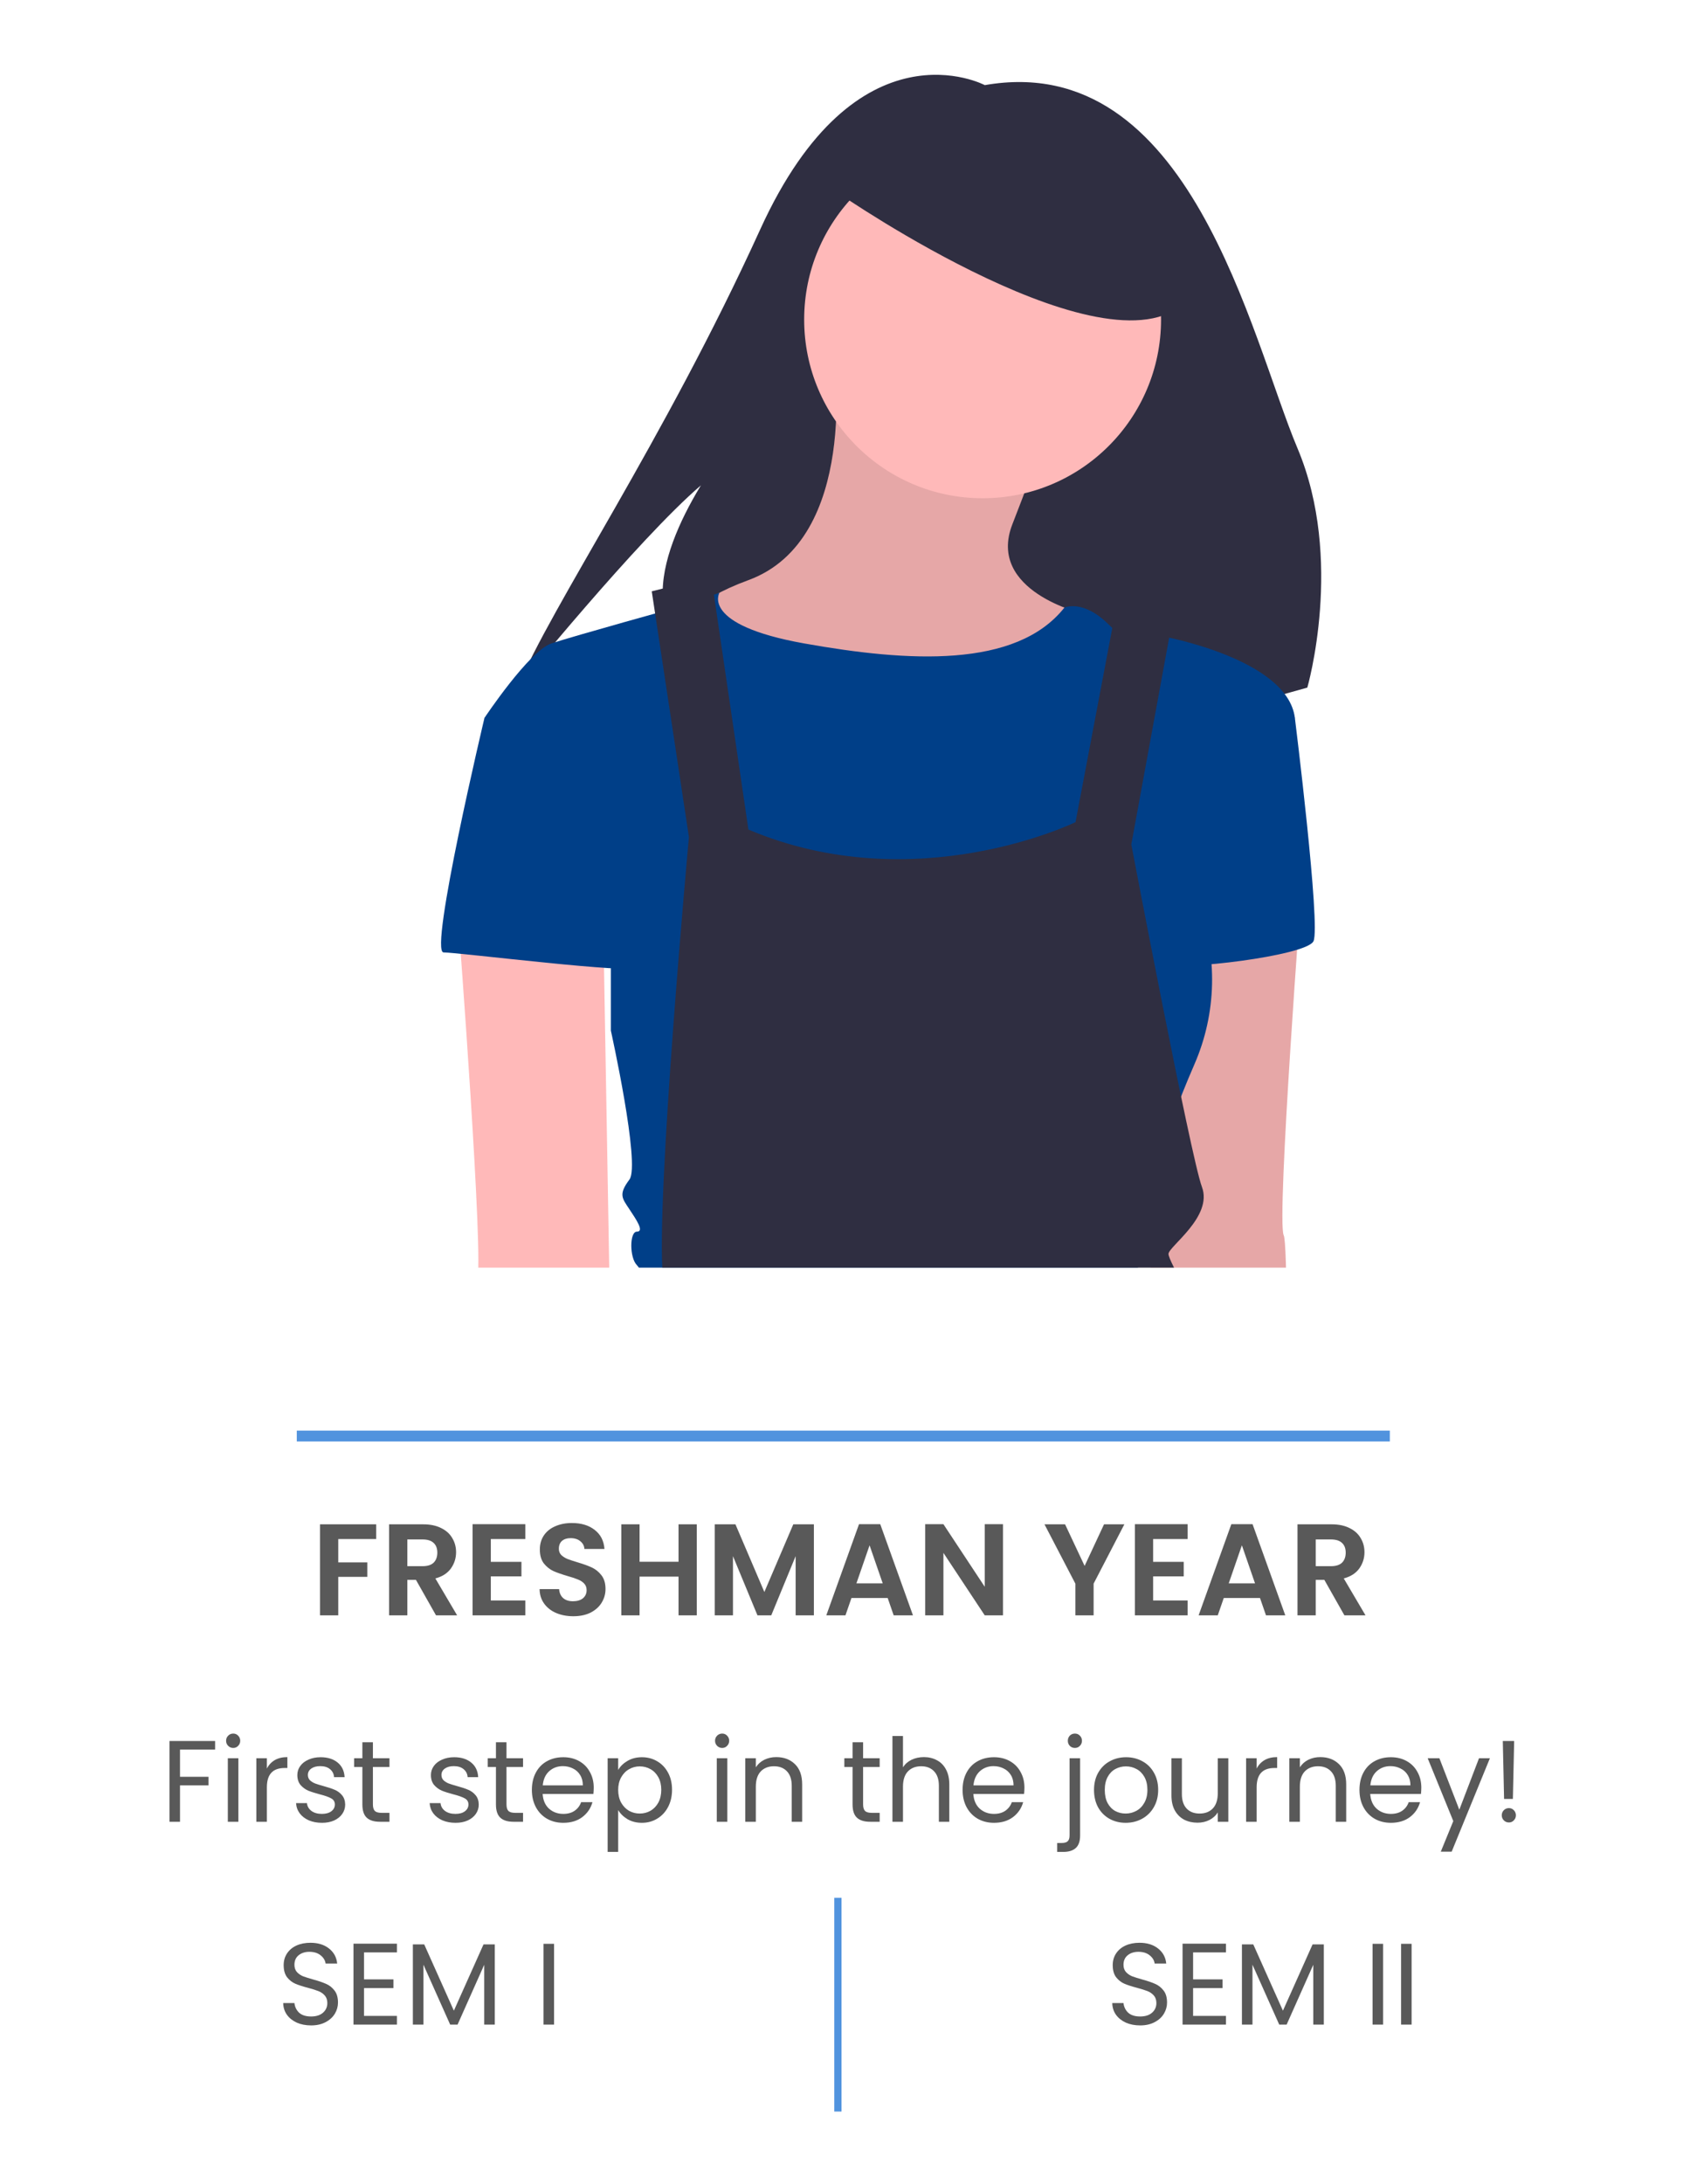 <svg width="465" height="603" viewBox="0 0 465 603" fill="none" xmlns="http://www.w3.org/2000/svg">
<g clip-path="url(#clip0)">
<path d="M272.094 23.503C272.094 23.503 236.727 4.778 210.045 63.339C183.362 121.9 152.228 167.421 143 189.85C143 189.85 176.217 148.943 193.662 134C211.108 119.057 205.536 117.43 205.536 117.43C205.536 117.43 183.353 143.089 183.094 163.281C182.836 183.473 190.801 198.437 186.556 219.623C182.312 240.808 361.203 189.85 361.203 189.85C361.203 189.85 371.433 154.459 358.493 123.787C345.552 93.114 328.898 13.578 272.094 23.503Z" fill="#2F2E41"/>
<path d="M230.402 98.509C230.402 98.509 237.592 148.875 206.779 160.181C175.966 171.488 187.264 186.906 187.264 186.906L233.483 209.52L282.784 194.102L299.218 169.432C299.218 169.432 272.513 163.265 279.703 144.763C286.893 126.261 288.947 120.094 288.947 120.094L230.402 98.509Z" fill="#FFB9B9"/>
<path opacity="0.1" d="M230.402 98.509C230.402 98.509 237.592 148.875 206.779 160.181C175.966 171.488 187.264 186.906 187.264 186.906L233.483 209.52L282.784 194.102L299.218 169.432C299.218 169.432 272.513 163.265 279.703 144.763C286.893 126.261 288.947 120.094 288.947 120.094L230.402 98.509Z" fill="black"/>
<path d="M359.817 242.412C359.817 242.412 352.628 336.977 354.682 341.088C356.736 345.2 354.682 488.075 354.682 488.075C354.682 488.075 369.061 565.166 350.573 569.278C332.085 573.389 336.194 482.936 336.194 482.936L317.706 363.702L319.76 245.495L359.817 242.412Z" fill="#FFB9B9"/>
<path opacity="0.1" d="M359.817 242.412C359.817 242.412 352.628 336.977 354.682 341.088C356.736 345.2 354.682 488.075 354.682 488.075C354.682 488.075 369.061 565.166 350.573 569.278C332.085 573.389 336.194 482.936 336.194 482.936L317.706 363.702L319.76 245.495L359.817 242.412Z" fill="black"/>
<path d="M271.487 137.568C298.715 137.568 320.788 115.479 320.788 88.23C320.788 60.981 298.715 38.892 271.487 38.892C244.259 38.892 222.186 60.981 222.186 88.23C222.186 115.479 244.259 137.568 271.487 137.568Z" fill="#FFB9B9"/>
<path d="M185.209 168.404L198.776 163.664C198.776 163.664 193.426 172.516 222.185 177.655C250.944 182.795 280.727 184.614 294.081 167.772C294.081 167.772 299.218 165.321 306.408 172.516C313.597 179.711 317.706 177.655 317.706 177.655L312.57 204.38L302.299 253.719L288.947 290.722L250.944 282.499L209.86 252.691L194.453 212.603V175.6L185.209 168.404Z" fill="#003F88"/>
<path d="M310.517 182.795L320.788 175.6C320.788 175.6 355.709 181.767 357.764 198.213L331.059 249.607C336.506 263.907 336.137 279.774 330.032 293.806C319.761 317.447 320.788 322.586 320.788 322.586L313.598 353.423L183.156 363.702C183.156 363.702 178.02 351.367 175.966 349.311C173.912 347.256 173.912 340.06 175.966 340.06C178.02 340.06 175.966 336.977 173.912 333.893C171.858 330.809 170.831 329.782 173.912 325.67C176.993 321.559 168.776 284.555 168.776 284.555V244.468L133.855 198.213C133.855 198.213 146.18 179.711 152.343 177.655C158.505 175.6 187.821 167.492 187.821 167.492L194.454 177.267L203.698 251.663L217.05 296.889L273.27 287.33L295.11 250.635L309.49 207.464L310.517 182.795Z" fill="#003F88"/>
<path d="M349.547 192.046L357.764 198.213C357.764 198.213 364.953 255.774 362.899 259.886C360.845 263.997 324.896 268.109 323.869 266.053C322.842 263.997 349.547 192.046 349.547 192.046Z" fill="#003F88"/>
<path d="M126.665 254.746C126.665 254.746 133.855 349.311 131.8 353.423C129.746 357.534 131.8 500.41 131.8 500.41C131.8 500.41 117.421 577.501 135.909 581.612C154.397 585.724 150.288 495.27 150.288 495.27L168.776 376.036L166.722 257.83L126.665 254.746Z" fill="#FFB9B9"/>
<path d="M180.074 163.265L190.345 231.105C190.345 231.105 181.101 331.837 183.156 352.395L185.21 358.562C185.21 358.562 181.101 356.506 180.074 360.618C179.047 364.729 180.074 378.092 180.074 378.092C180.074 378.092 173.912 384.259 171.857 418.179C169.803 452.099 145.153 533.302 154.397 536.385C163.641 539.469 219.104 554.887 248.89 551.804C278.676 548.72 385.495 512.744 384.468 503.493C383.441 494.242 332.086 363.702 332.086 363.702C332.086 363.702 322.842 348.283 322.842 346.228C322.842 344.172 335.167 335.949 332.086 327.726C329.004 319.503 312.571 233.161 312.571 233.161L323.869 171.488L308.462 167.377L297.164 226.994C297.164 226.994 252.999 248.579 206.779 229.049L196.508 159.154L180.074 163.265Z" fill="#2F2E41"/>
<path d="M142.071 195.129L133.855 198.213C133.855 198.213 118.448 262.969 122.556 262.969C126.665 262.969 175.966 269.137 175.966 267.081C175.966 265.025 166.722 214.659 166.722 214.659L142.071 195.129Z" fill="#003F88"/>
<path d="M232 53.558C232 53.558 308.006 105.98 328.548 82.338C349.09 58.697 292.599 38.139 292.599 38.139L245.352 33L232 53.558Z" fill="#2F2E41"/>
</g>
<line x1="82" y1="396.5" x2="384.002" y2="396.5" stroke="#5193DE" stroke-width="3"/>
<path d="M103.934 420.872V424.94H93.458V431.384H101.486V435.38H93.458V446H88.418V420.872H103.934ZM120.467 446L114.923 436.208H112.547V446H107.507V420.872H116.939C118.883 420.872 120.539 421.22 121.907 421.916C123.275 422.588 124.295 423.512 124.967 424.688C125.663 425.84 126.011 427.136 126.011 428.576C126.011 430.232 125.531 431.732 124.571 433.076C123.611 434.396 122.183 435.308 120.287 435.812L126.299 446H120.467ZM112.547 432.428H116.759C118.127 432.428 119.147 432.104 119.819 431.456C120.491 430.784 120.827 429.86 120.827 428.684C120.827 427.532 120.491 426.644 119.819 426.02C119.147 425.372 118.127 425.048 116.759 425.048H112.547V432.428ZM135.61 424.94V431.24H144.07V435.236H135.61V441.896H145.15V446H130.57V420.836H145.15V424.94H135.61ZM158.406 446.252C156.654 446.252 155.07 445.952 153.654 445.352C152.262 444.752 151.158 443.888 150.342 442.76C149.526 441.632 149.106 440.3 149.082 438.764H154.482C154.554 439.796 154.914 440.612 155.562 441.212C156.234 441.812 157.146 442.112 158.298 442.112C159.474 442.112 160.398 441.836 161.07 441.284C161.742 440.708 162.078 439.964 162.078 439.052C162.078 438.308 161.85 437.696 161.394 437.216C160.938 436.736 160.362 436.364 159.666 436.1C158.994 435.812 158.058 435.5 156.858 435.164C155.226 434.684 153.894 434.216 152.862 433.76C151.854 433.28 150.978 432.572 150.234 431.636C149.514 430.676 149.154 429.404 149.154 427.82C149.154 426.332 149.526 425.036 150.27 423.932C151.014 422.828 152.058 421.988 153.402 421.412C154.746 420.812 156.282 420.512 158.01 420.512C160.602 420.512 162.702 421.148 164.31 422.42C165.942 423.668 166.842 425.42 167.01 427.676H161.466C161.418 426.812 161.046 426.104 160.35 425.552C159.678 424.976 158.778 424.688 157.65 424.688C156.666 424.688 155.874 424.94 155.274 425.444C154.698 425.948 154.41 426.68 154.41 427.64C154.41 428.312 154.626 428.876 155.058 429.332C155.514 429.764 156.066 430.124 156.714 430.412C157.386 430.676 158.322 430.988 159.522 431.348C161.154 431.828 162.486 432.308 163.518 432.788C164.55 433.268 165.438 433.988 166.182 434.948C166.926 435.908 167.298 437.168 167.298 438.728C167.298 440.072 166.95 441.32 166.254 442.472C165.558 443.624 164.538 444.548 163.194 445.244C161.85 445.916 160.254 446.252 158.406 446.252ZM192.512 420.872V446H187.472V435.308H176.708V446H171.668V420.872H176.708V431.204H187.472V420.872H192.512ZM224.868 420.872V446H219.828V429.656L213.096 446H209.28L202.512 429.656V446H197.472V420.872H203.196L211.188 439.556L219.18 420.872H224.868ZM245.259 441.212H235.251L233.595 446H228.303L237.339 420.836H243.207L252.243 446H246.915L245.259 441.212ZM243.891 437.18L240.255 426.668L236.619 437.18H243.891ZM277.113 446H272.073L260.661 428.756V446H255.621V420.836H260.661L272.073 438.116V420.836H277.113V446ZM310.652 420.872L302.156 437.252V446H297.116V437.252L288.584 420.872H294.272L299.672 432.356L305.036 420.872H310.652ZM318.598 424.94V431.24H327.058V435.236H318.598V441.896H328.138V446H313.558V420.836H328.138V424.94H318.598ZM348.126 441.212H338.118L336.462 446H331.17L340.206 420.836H346.074L355.11 446H349.782L348.126 441.212ZM346.758 437.18L343.122 426.668L339.486 437.18H346.758ZM371.448 446L365.904 436.208H363.528V446H358.488V420.872H367.92C369.864 420.872 371.52 421.22 372.888 421.916C374.256 422.588 375.276 423.512 375.948 424.688C376.644 425.84 376.992 427.136 376.992 428.576C376.992 430.232 376.512 431.732 375.552 433.076C374.592 434.396 373.164 435.308 371.268 435.812L377.28 446H371.448ZM363.528 432.428H367.74C369.108 432.428 370.128 432.104 370.8 431.456C371.472 430.784 371.808 429.86 371.808 428.684C371.808 427.532 371.472 426.644 370.8 426.02C370.128 425.372 369.108 425.048 367.74 425.048H363.528V432.428Z" fill="#595959"/>
<path d="M59.431 480.696V483.064H49.735V490.584H57.607V492.952H49.735V503H46.823V480.696H59.431ZM64.452 482.616C63.898 482.616 63.428 482.424 63.044 482.04C62.66 481.656 62.468 481.187 62.468 480.632C62.468 480.077 62.66 479.608 63.044 479.224C63.428 478.84 63.898 478.648 64.452 478.648C64.986 478.648 65.434 478.84 65.796 479.224C66.18 479.608 66.372 480.077 66.372 480.632C66.372 481.187 66.18 481.656 65.796 482.04C65.434 482.424 64.986 482.616 64.452 482.616ZM65.86 485.464V503H62.948V485.464H65.86ZM73.735 488.312C74.247 487.309 74.973 486.531 75.911 485.976C76.871 485.421 78.034 485.144 79.399 485.144V488.152H78.631C75.367 488.152 73.735 489.923 73.735 493.464V503H70.823V485.464H73.735V488.312ZM88.969 503.288C87.625 503.288 86.419 503.064 85.353 502.616C84.286 502.147 83.444 501.507 82.825 500.696C82.206 499.864 81.865 498.915 81.801 497.848H84.809C84.894 498.723 85.299 499.437 86.025 499.992C86.772 500.547 87.742 500.824 88.937 500.824C90.046 500.824 90.921 500.579 91.561 500.088C92.201 499.597 92.521 498.979 92.521 498.232C92.521 497.464 92.18 496.899 91.497 496.536C90.814 496.152 89.758 495.779 88.329 495.416C87.028 495.075 85.961 494.733 85.129 494.392C84.318 494.029 83.614 493.507 83.017 492.824C82.441 492.12 82.153 491.203 82.153 490.072C82.153 489.176 82.419 488.355 82.953 487.608C83.486 486.861 84.243 486.275 85.225 485.848C86.206 485.4 87.326 485.176 88.585 485.176C90.526 485.176 92.094 485.667 93.289 486.648C94.484 487.629 95.124 488.973 95.209 490.68H92.297C92.233 489.763 91.859 489.027 91.177 488.472C90.516 487.917 89.62 487.64 88.489 487.64C87.444 487.64 86.612 487.864 85.993 488.312C85.374 488.76 85.065 489.347 85.065 490.072C85.065 490.648 85.246 491.128 85.609 491.512C85.993 491.875 86.462 492.173 87.017 492.408C87.593 492.621 88.382 492.867 89.385 493.144C90.644 493.485 91.668 493.827 92.457 494.168C93.246 494.488 93.918 494.979 94.473 495.64C95.049 496.301 95.347 497.165 95.369 498.232C95.369 499.192 95.102 500.056 94.569 500.824C94.035 501.592 93.278 502.2 92.297 502.648C91.337 503.075 90.228 503.288 88.969 503.288ZM103.032 487.864V498.2C103.032 499.053 103.213 499.661 103.576 500.024C103.938 500.365 104.568 500.536 105.464 500.536H107.608V503H104.984C103.362 503 102.146 502.627 101.336 501.88C100.525 501.133 100.12 499.907 100.12 498.2V487.864H97.848V485.464H100.12V481.048H103.032V485.464H107.608V487.864H103.032ZM125.875 503.288C124.531 503.288 123.326 503.064 122.259 502.616C121.192 502.147 120.35 501.507 119.731 500.696C119.112 499.864 118.771 498.915 118.707 497.848H121.715C121.8 498.723 122.206 499.437 122.931 499.992C123.678 500.547 124.648 500.824 125.843 500.824C126.952 500.824 127.827 500.579 128.467 500.088C129.107 499.597 129.427 498.979 129.427 498.232C129.427 497.464 129.086 496.899 128.403 496.536C127.72 496.152 126.664 495.779 125.235 495.416C123.934 495.075 122.867 494.733 122.035 494.392C121.224 494.029 120.52 493.507 119.923 492.824C119.347 492.12 119.059 491.203 119.059 490.072C119.059 489.176 119.326 488.355 119.859 487.608C120.392 486.861 121.15 486.275 122.131 485.848C123.112 485.4 124.232 485.176 125.491 485.176C127.432 485.176 129 485.667 130.195 486.648C131.39 487.629 132.03 488.973 132.115 490.68H129.203C129.139 489.763 128.766 489.027 128.083 488.472C127.422 487.917 126.526 487.64 125.395 487.64C124.35 487.64 123.518 487.864 122.899 488.312C122.28 488.76 121.971 489.347 121.971 490.072C121.971 490.648 122.152 491.128 122.515 491.512C122.899 491.875 123.368 492.173 123.923 492.408C124.499 492.621 125.288 492.867 126.291 493.144C127.55 493.485 128.574 493.827 129.363 494.168C130.152 494.488 130.824 494.979 131.379 495.64C131.955 496.301 132.254 497.165 132.275 498.232C132.275 499.192 132.008 500.056 131.475 500.824C130.942 501.592 130.184 502.2 129.203 502.648C128.243 503.075 127.134 503.288 125.875 503.288ZM139.938 487.864V498.2C139.938 499.053 140.119 499.661 140.482 500.024C140.845 500.365 141.474 500.536 142.37 500.536H144.514V503H141.89C140.269 503 139.053 502.627 138.242 501.88C137.431 501.133 137.026 499.907 137.026 498.2V487.864H134.754V485.464H137.026V481.048H139.938V485.464H144.514V487.864H139.938ZM164.042 493.56C164.042 494.115 164.01 494.701 163.946 495.32H149.93C150.037 497.048 150.623 498.403 151.69 499.384C152.778 500.344 154.09 500.824 155.626 500.824C156.885 500.824 157.93 500.536 158.762 499.96C159.615 499.363 160.213 498.573 160.554 497.592H163.69C163.221 499.277 162.282 500.653 160.874 501.72C159.466 502.765 157.717 503.288 155.626 503.288C153.962 503.288 152.469 502.915 151.146 502.168C149.845 501.421 148.821 500.365 148.074 499C147.327 497.613 146.954 496.013 146.954 494.2C146.954 492.387 147.317 490.797 148.042 489.432C148.767 488.067 149.781 487.021 151.082 486.296C152.405 485.549 153.919 485.176 155.626 485.176C157.29 485.176 158.762 485.539 160.042 486.264C161.322 486.989 162.303 487.992 162.986 489.272C163.69 490.531 164.042 491.96 164.042 493.56ZM161.034 492.952C161.034 491.843 160.789 490.893 160.298 490.104C159.807 489.293 159.135 488.685 158.282 488.28C157.45 487.853 156.522 487.64 155.498 487.64C154.026 487.64 152.767 488.109 151.722 489.048C150.698 489.987 150.111 491.288 149.962 492.952H161.034ZM170.798 488.696C171.374 487.693 172.227 486.861 173.358 486.2C174.51 485.517 175.843 485.176 177.358 485.176C178.915 485.176 180.323 485.549 181.582 486.296C182.862 487.043 183.865 488.099 184.59 489.464C185.315 490.808 185.678 492.376 185.678 494.168C185.678 495.939 185.315 497.517 184.59 498.904C183.865 500.291 182.862 501.368 181.582 502.136C180.323 502.904 178.915 503.288 177.358 503.288C175.865 503.288 174.542 502.957 173.39 502.296C172.259 501.613 171.395 500.771 170.798 499.768V511.32H167.886V485.464H170.798V488.696ZM182.702 494.168C182.702 492.845 182.435 491.693 181.902 490.712C181.369 489.731 180.643 488.984 179.726 488.472C178.83 487.96 177.838 487.704 176.75 487.704C175.683 487.704 174.691 487.971 173.774 488.504C172.878 489.016 172.153 489.773 171.598 490.776C171.065 491.757 170.798 492.899 170.798 494.2C170.798 495.523 171.065 496.685 171.598 497.688C172.153 498.669 172.878 499.427 173.774 499.96C174.691 500.472 175.683 500.728 176.75 500.728C177.838 500.728 178.83 500.472 179.726 499.96C180.643 499.427 181.369 498.669 181.902 497.688C182.435 496.685 182.702 495.512 182.702 494.168ZM199.546 482.616C198.991 482.616 198.522 482.424 198.138 482.04C197.754 481.656 197.562 481.187 197.562 480.632C197.562 480.077 197.754 479.608 198.138 479.224C198.522 478.84 198.991 478.648 199.546 478.648C200.079 478.648 200.527 478.84 200.89 479.224C201.274 479.608 201.466 480.077 201.466 480.632C201.466 481.187 201.274 481.656 200.89 482.04C200.527 482.424 200.079 482.616 199.546 482.616ZM200.954 485.464V503H198.042V485.464H200.954ZM214.461 485.144C216.594 485.144 218.322 485.795 219.645 487.096C220.968 488.376 221.629 490.232 221.629 492.664V503H218.749V493.08C218.749 491.331 218.312 489.997 217.437 489.08C216.562 488.141 215.368 487.672 213.853 487.672C212.317 487.672 211.09 488.152 210.173 489.112C209.277 490.072 208.829 491.469 208.829 493.304V503H205.917V485.464H208.829V487.96C209.405 487.064 210.184 486.371 211.165 485.88C212.168 485.389 213.266 485.144 214.461 485.144ZM238.469 487.864V498.2C238.469 499.053 238.65 499.661 239.013 500.024C239.376 500.365 240.005 500.536 240.901 500.536H243.045V503H240.421C238.8 503 237.584 502.627 236.773 501.88C235.962 501.133 235.557 499.907 235.557 498.2V487.864H233.285V485.464H235.557V481.048H238.469V485.464H243.045V487.864H238.469ZM255.277 485.144C256.6 485.144 257.795 485.432 258.861 486.008C259.928 486.563 260.76 487.405 261.357 488.536C261.976 489.667 262.285 491.043 262.285 492.664V503H259.405V493.08C259.405 491.331 258.968 489.997 258.093 489.08C257.219 488.141 256.024 487.672 254.509 487.672C252.973 487.672 251.747 488.152 250.829 489.112C249.933 490.072 249.485 491.469 249.485 493.304V503H246.573V479.32H249.485V487.96C250.061 487.064 250.851 486.371 251.853 485.88C252.877 485.389 254.019 485.144 255.277 485.144ZM283.042 493.56C283.042 494.115 283.01 494.701 282.946 495.32H268.93C269.037 497.048 269.623 498.403 270.69 499.384C271.778 500.344 273.09 500.824 274.626 500.824C275.885 500.824 276.93 500.536 277.762 499.96C278.615 499.363 279.213 498.573 279.554 497.592H282.69C282.221 499.277 281.282 500.653 279.874 501.72C278.466 502.765 276.717 503.288 274.626 503.288C272.962 503.288 271.469 502.915 270.146 502.168C268.845 501.421 267.821 500.365 267.074 499C266.327 497.613 265.954 496.013 265.954 494.2C265.954 492.387 266.317 490.797 267.042 489.432C267.767 488.067 268.781 487.021 270.082 486.296C271.405 485.549 272.919 485.176 274.626 485.176C276.29 485.176 277.762 485.539 279.042 486.264C280.322 486.989 281.303 487.992 281.986 489.272C282.69 490.531 283.042 491.96 283.042 493.56ZM280.034 492.952C280.034 491.843 279.789 490.893 279.298 490.104C278.807 489.293 278.135 488.685 277.282 488.28C276.45 487.853 275.522 487.64 274.498 487.64C273.026 487.64 271.767 488.109 270.722 489.048C269.698 489.987 269.111 491.288 268.962 492.952H280.034ZM296.985 482.616C296.43 482.616 295.961 482.424 295.577 482.04C295.214 481.656 295.033 481.187 295.033 480.632C295.033 480.077 295.214 479.608 295.577 479.224C295.961 478.84 296.43 478.648 296.985 478.648C297.54 478.648 297.998 478.84 298.361 479.224C298.745 479.608 298.937 480.077 298.937 480.632C298.937 481.187 298.745 481.656 298.361 482.04C297.998 482.424 297.54 482.616 296.985 482.616ZM298.425 506.808C298.425 508.365 298.03 509.507 297.241 510.232C296.452 510.957 295.3 511.32 293.785 511.32H292.089V508.856H293.305C294.116 508.856 294.681 508.696 295.001 508.376C295.342 508.056 295.513 507.512 295.513 506.744V485.464H298.425V506.808ZM311.003 503.288C309.36 503.288 307.867 502.915 306.523 502.168C305.2 501.421 304.155 500.365 303.387 499C302.64 497.613 302.267 496.013 302.267 494.2C302.267 492.408 302.651 490.829 303.419 489.464C304.208 488.077 305.275 487.021 306.619 486.296C307.963 485.549 309.467 485.176 311.131 485.176C312.795 485.176 314.299 485.549 315.643 486.296C316.987 487.021 318.043 488.067 318.811 489.432C319.6 490.797 319.995 492.387 319.995 494.2C319.995 496.013 319.589 497.613 318.779 499C317.989 500.365 316.912 501.421 315.547 502.168C314.181 502.915 312.667 503.288 311.003 503.288ZM311.003 500.728C312.048 500.728 313.029 500.483 313.947 499.992C314.864 499.501 315.6 498.765 316.155 497.784C316.731 496.803 317.019 495.608 317.019 494.2C317.019 492.792 316.741 491.597 316.187 490.616C315.632 489.635 314.907 488.909 314.011 488.44C313.115 487.949 312.144 487.704 311.099 487.704C310.032 487.704 309.051 487.949 308.155 488.44C307.28 488.909 306.576 489.635 306.043 490.616C305.509 491.597 305.243 492.792 305.243 494.2C305.243 495.629 305.499 496.835 306.011 497.816C306.544 498.797 307.248 499.533 308.123 500.024C308.997 500.493 309.957 500.728 311.003 500.728ZM339.375 485.464V503H336.463V500.408C335.909 501.304 335.13 502.008 334.127 502.52C333.146 503.011 332.058 503.256 330.863 503.256C329.498 503.256 328.271 502.979 327.183 502.424C326.095 501.848 325.231 500.995 324.591 499.864C323.973 498.733 323.663 497.357 323.663 495.736V485.464H326.543V495.352C326.543 497.08 326.981 498.413 327.855 499.352C328.73 500.269 329.925 500.728 331.439 500.728C332.997 500.728 334.223 500.248 335.119 499.288C336.015 498.328 336.463 496.931 336.463 495.096V485.464H339.375ZM347.204 488.312C347.716 487.309 348.441 486.531 349.38 485.976C350.34 485.421 351.503 485.144 352.868 485.144V488.152H352.1C348.836 488.152 347.204 489.923 347.204 493.464V503H344.292V485.464H347.204V488.312ZM364.774 485.144C366.907 485.144 368.635 485.795 369.958 487.096C371.28 488.376 371.942 490.232 371.942 492.664V503H369.062V493.08C369.062 491.331 368.624 489.997 367.75 489.08C366.875 488.141 365.68 487.672 364.166 487.672C362.63 487.672 361.403 488.152 360.486 489.112C359.59 490.072 359.142 491.469 359.142 493.304V503H356.23V485.464H359.142V487.96C359.718 487.064 360.496 486.371 361.478 485.88C362.48 485.389 363.579 485.144 364.774 485.144ZM392.698 493.56C392.698 494.115 392.666 494.701 392.602 495.32H378.586C378.693 497.048 379.28 498.403 380.346 499.384C381.434 500.344 382.746 500.824 384.282 500.824C385.541 500.824 386.586 500.536 387.418 499.96C388.272 499.363 388.869 498.573 389.21 497.592H392.346C391.877 499.277 390.938 500.653 389.53 501.72C388.122 502.765 386.373 503.288 384.282 503.288C382.618 503.288 381.125 502.915 379.802 502.168C378.501 501.421 377.477 500.365 376.73 499C375.984 497.613 375.61 496.013 375.61 494.2C375.61 492.387 375.973 490.797 376.698 489.432C377.424 488.067 378.437 487.021 379.738 486.296C381.061 485.549 382.576 485.176 384.282 485.176C385.946 485.176 387.418 485.539 388.698 486.264C389.978 486.989 390.96 487.992 391.642 489.272C392.346 490.531 392.698 491.96 392.698 493.56ZM389.69 492.952C389.69 491.843 389.445 490.893 388.954 490.104C388.464 489.293 387.792 488.685 386.938 488.28C386.106 487.853 385.178 487.64 384.154 487.64C382.682 487.64 381.424 488.109 380.378 489.048C379.354 489.987 378.768 491.288 378.618 492.952H389.69ZM411.646 485.464L401.086 511.256H398.078L401.534 502.808L394.462 485.464H397.694L403.198 499.672L408.638 485.464H411.646ZM418.349 480.696L417.997 496.696H415.565L415.213 480.696H418.349ZM416.909 503.192C416.355 503.192 415.885 503 415.501 502.616C415.117 502.232 414.925 501.763 414.925 501.208C414.925 500.653 415.117 500.184 415.501 499.8C415.885 499.416 416.355 499.224 416.909 499.224C417.443 499.224 417.891 499.416 418.253 499.8C418.637 500.184 418.829 500.653 418.829 501.208C418.829 501.763 418.637 502.232 418.253 502.616C417.891 503 417.443 503.192 416.909 503.192Z" fill="#595959"/>
<line x1="231.5" y1="583.009" x2="231.5" y2="524" stroke="#5193DE" stroke-width="2"/>
<path d="M85.958 559.224C84.486 559.224 83.163 558.968 81.99 558.456C80.838 557.923 79.931 557.197 79.27 556.28C78.609 555.341 78.267 554.264 78.246 553.048H81.35C81.457 554.093 81.883 554.979 82.63 555.704C83.398 556.408 84.507 556.76 85.958 556.76C87.344 556.76 88.433 556.419 89.222 555.736C90.032 555.032 90.438 554.136 90.438 553.048C90.438 552.195 90.203 551.501 89.734 550.968C89.264 550.435 88.678 550.029 87.974 549.752C87.27 549.475 86.32 549.176 85.126 548.856C83.654 548.472 82.47 548.088 81.574 547.704C80.699 547.32 79.942 546.723 79.302 545.912C78.683 545.08 78.374 543.971 78.374 542.584C78.374 541.368 78.683 540.291 79.302 539.352C79.921 538.413 80.784 537.688 81.894 537.176C83.025 536.664 84.315 536.408 85.766 536.408C87.856 536.408 89.563 536.931 90.886 537.976C92.23 539.021 92.987 540.408 93.158 542.136H89.958C89.851 541.283 89.403 540.536 88.614 539.896C87.825 539.235 86.779 538.904 85.478 538.904C84.262 538.904 83.27 539.224 82.502 539.864C81.734 540.483 81.35 541.357 81.35 542.488C81.35 543.299 81.574 543.96 82.022 544.472C82.491 544.984 83.056 545.379 83.718 545.656C84.4 545.912 85.35 546.211 86.566 546.552C88.038 546.957 89.222 547.363 90.118 547.768C91.014 548.152 91.782 548.76 92.422 549.592C93.062 550.403 93.382 551.512 93.382 552.92C93.382 554.008 93.094 555.032 92.518 555.992C91.942 556.952 91.088 557.731 89.958 558.328C88.827 558.925 87.494 559.224 85.958 559.224ZM100.579 539.064V546.52H108.707V548.92H100.579V556.6H109.667V559H97.667V536.664H109.667V539.064H100.579ZM136.697 536.856V559H133.785V542.488L126.425 559H124.377L116.985 542.456V559H114.073V536.856H117.209L125.401 555.16L133.593 536.856H136.697ZM153.079 536.696V559H150.167V536.696H153.079Z" fill="#595959"/>
<path d="M315.02 559.224C313.548 559.224 312.226 558.968 311.052 558.456C309.9 557.923 308.994 557.197 308.332 556.28C307.671 555.341 307.33 554.264 307.308 553.048H310.412C310.519 554.093 310.946 554.979 311.692 555.704C312.46 556.408 313.57 556.76 315.02 556.76C316.407 556.76 317.495 556.419 318.284 555.736C319.095 555.032 319.5 554.136 319.5 553.048C319.5 552.195 319.266 551.501 318.796 550.968C318.327 550.435 317.74 550.029 317.036 549.752C316.332 549.475 315.383 549.176 314.188 548.856C312.716 548.472 311.532 548.088 310.636 547.704C309.762 547.32 309.004 546.723 308.364 545.912C307.746 545.08 307.436 543.971 307.436 542.584C307.436 541.368 307.746 540.291 308.364 539.352C308.983 538.413 309.847 537.688 310.956 537.176C312.087 536.664 313.378 536.408 314.828 536.408C316.919 536.408 318.626 536.931 319.948 537.976C321.292 539.021 322.05 540.408 322.22 542.136H319.02C318.914 541.283 318.466 540.536 317.676 539.896C316.887 539.235 315.842 538.904 314.54 538.904C313.324 538.904 312.332 539.224 311.564 539.864C310.796 540.483 310.412 541.357 310.412 542.488C310.412 543.299 310.636 543.96 311.084 544.472C311.554 544.984 312.119 545.379 312.78 545.656C313.463 545.912 314.412 546.211 315.628 546.552C317.1 546.957 318.284 547.363 319.18 547.768C320.076 548.152 320.844 548.76 321.484 549.592C322.124 550.403 322.444 551.512 322.444 552.92C322.444 554.008 322.156 555.032 321.58 555.992C321.004 556.952 320.151 557.731 319.02 558.328C317.89 558.925 316.556 559.224 315.02 559.224ZM329.642 539.064V546.52H337.77V548.92H329.642V556.6H338.73V559H326.73V536.664H338.73V539.064H329.642ZM365.76 536.856V559H362.848V542.488L355.488 559H353.44L346.048 542.456V559H343.136V536.856H346.272L354.464 555.16L362.656 536.856H365.76ZM382.142 536.696V559H379.23V536.696H382.142ZM390.017 536.696V559H387.105V536.696H390.017Z" fill="#595959"/>
<defs>
<clipPath id="clip0">
<rect width="255" height="337" fill="white" transform="translate(113 13)"/>
</clipPath>
</defs>
</svg>
